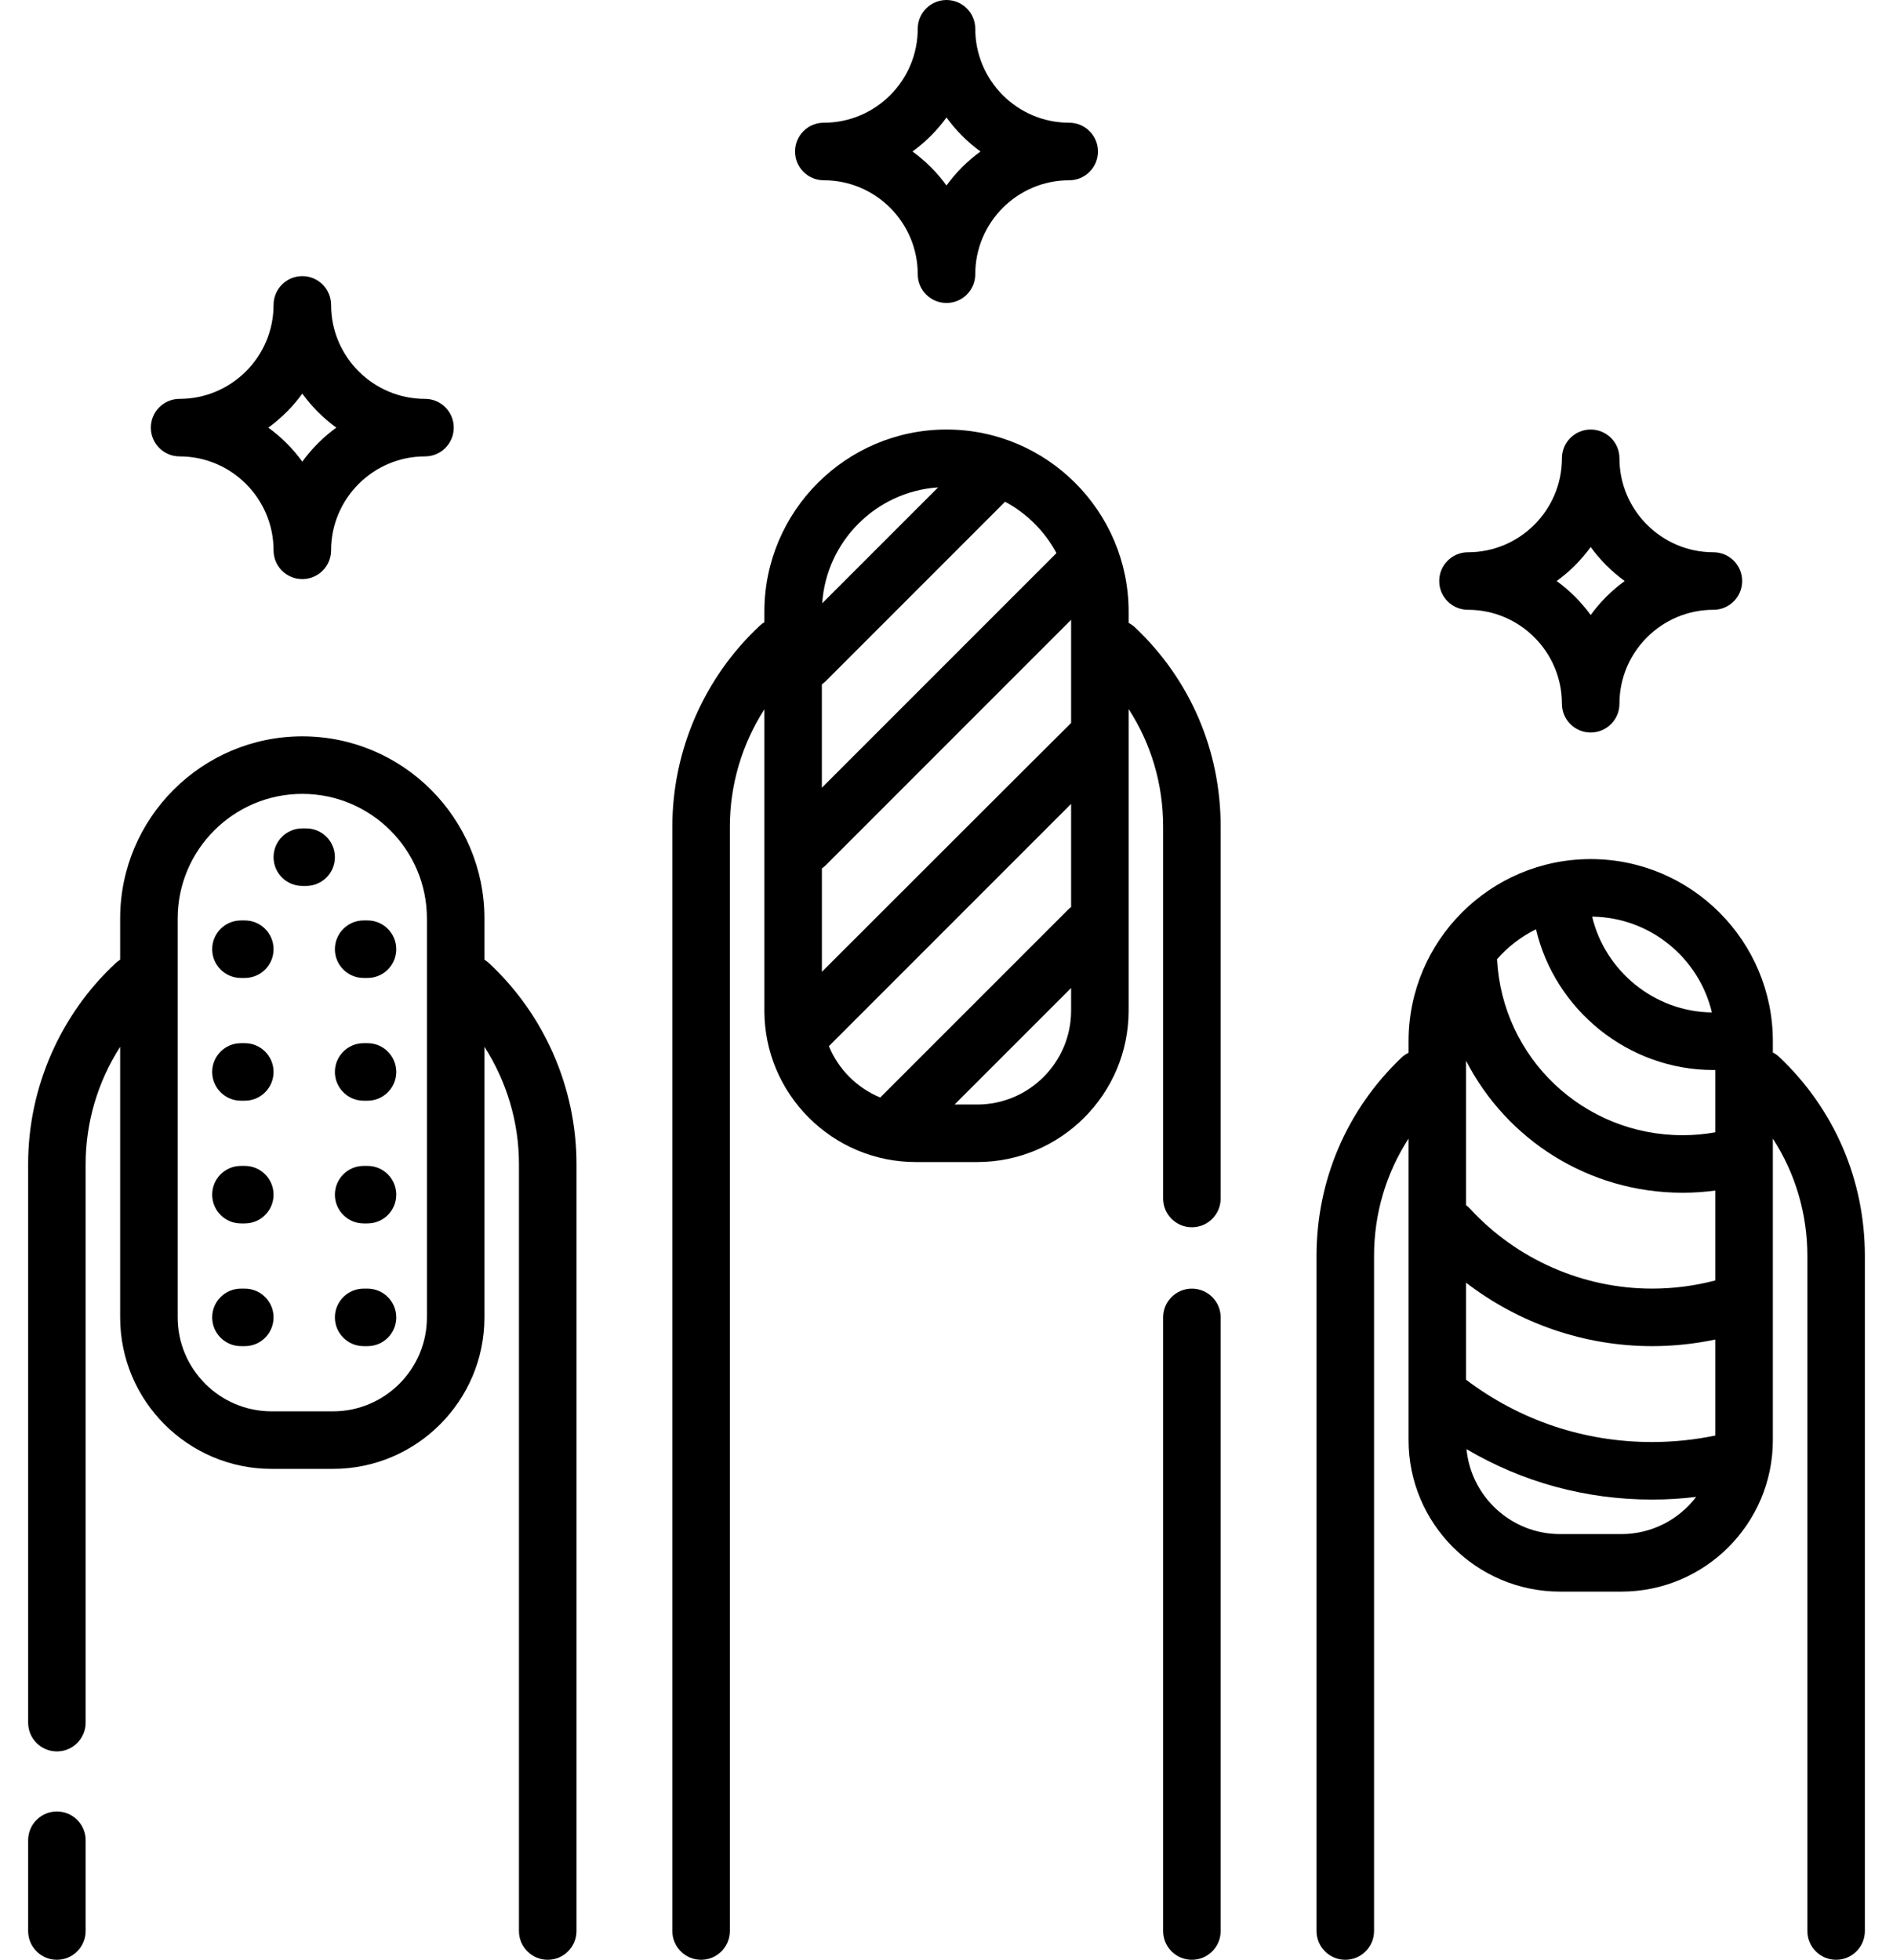 <svg width="57" height="59" viewBox="0 0 57 59" fill="none" xmlns="http://www.w3.org/2000/svg">
<path d="M32.195 3.695C30.635 3.695 29.366 2.426 29.366 0.866C29.366 0.388 28.978 0 28.5 0C28.022 0 27.634 0.388 27.634 0.866C27.634 2.426 26.365 3.695 24.805 3.695C24.327 3.695 23.939 4.082 23.939 4.561C23.939 5.039 24.327 5.427 24.805 5.427C26.365 5.427 27.634 6.696 27.634 8.256C27.634 8.734 28.022 9.121 28.5 9.121C28.978 9.121 29.366 8.734 29.366 8.256C29.366 6.696 30.635 5.427 32.195 5.427C32.673 5.427 33.061 5.039 33.061 4.561C33.061 4.082 32.673 3.695 32.195 3.695ZM28.5 5.584C28.215 5.192 27.869 4.845 27.476 4.561C27.869 4.276 28.215 3.93 28.5 3.537C28.785 3.93 29.131 4.276 29.524 4.561C29.131 4.845 28.785 5.192 28.5 5.584Z" fill="black"/>
<path d="M51.592 16.626C50.032 16.626 48.763 15.357 48.763 13.797C48.763 13.319 48.375 12.931 47.897 12.931C47.419 12.931 47.031 13.319 47.031 13.797C47.031 15.357 45.762 16.626 44.202 16.626C43.724 16.626 43.336 17.014 43.336 17.492C43.336 17.971 43.724 18.358 44.202 18.358C45.762 18.358 47.031 19.627 47.031 21.187C47.031 21.665 47.419 22.053 47.897 22.053C48.375 22.053 48.763 21.665 48.763 21.187C48.763 19.627 50.032 18.358 51.592 18.358C52.07 18.358 52.458 17.971 52.458 17.492C52.458 17.014 52.07 16.626 51.592 16.626ZM47.897 18.516C47.612 18.123 47.266 17.777 46.873 17.492C47.267 17.207 47.612 16.861 47.897 16.468C48.182 16.861 48.528 17.207 48.921 17.492C48.528 17.777 48.182 18.123 47.897 18.516Z" fill="black"/>
<path d="M12.797 12.008C11.238 12.008 9.969 10.739 9.969 9.179C9.969 8.701 9.581 8.313 9.103 8.313C8.624 8.313 8.237 8.701 8.237 9.179C8.237 10.739 6.968 12.008 5.408 12.008C4.93 12.008 4.542 12.395 4.542 12.874C4.542 13.352 4.93 13.74 5.408 13.74C6.968 13.74 8.237 15.009 8.237 16.569C8.237 17.047 8.624 17.434 9.103 17.434C9.581 17.434 9.969 17.047 9.969 16.569C9.969 15.009 11.238 13.74 12.797 13.74C13.276 13.74 13.663 13.352 13.663 12.874C13.663 12.395 13.276 12.008 12.797 12.008ZM9.103 13.898C8.818 13.505 8.472 13.159 8.079 12.874C8.472 12.589 8.818 12.243 9.103 11.85C9.388 12.243 9.734 12.589 10.126 12.874C9.734 13.159 9.388 13.505 9.103 13.898Z" fill="black"/>
<path d="M1.713 54.535C1.235 54.535 0.847 54.923 0.847 55.401V58.134C0.847 58.612 1.235 59 1.713 59C2.192 59 2.579 58.612 2.579 58.134V55.401C2.579 54.923 2.192 54.535 1.713 54.535Z" fill="black"/>
<path d="M14.722 28.994C14.68 28.955 14.634 28.921 14.587 28.892V27.653C14.587 24.629 12.127 22.168 9.103 22.168C6.079 22.168 3.618 24.629 3.618 27.653V28.891C3.572 28.92 3.527 28.954 3.485 28.993C1.809 30.55 0.847 32.755 0.847 35.042V51.861C0.847 52.339 1.235 52.727 1.713 52.727C2.192 52.727 2.579 52.339 2.579 51.861V35.042C2.579 33.784 2.948 32.559 3.618 31.514V39.66C3.618 42.175 5.664 44.221 8.179 44.221H10.026C12.541 44.221 14.587 42.175 14.587 39.66V31.514C15.257 32.559 15.626 33.784 15.626 35.042V58.134C15.626 58.612 16.014 59 16.492 59C16.97 59 17.358 58.612 17.358 58.134V35.042C17.358 32.756 16.397 30.552 14.722 28.994ZM12.855 39.66C12.855 41.22 11.586 42.489 10.026 42.489H8.179C6.619 42.489 5.35 41.22 5.35 39.66V27.653C5.35 25.584 7.034 23.9 9.103 23.9C11.172 23.9 12.855 25.584 12.855 27.653V39.66H12.855Z" fill="black"/>
<path d="M9.218 24.939H9.103C8.624 24.939 8.237 25.327 8.237 25.805C8.237 26.284 8.624 26.671 9.103 26.671H9.218C9.696 26.671 10.084 26.284 10.084 25.805C10.084 25.327 9.696 24.939 9.218 24.939Z" fill="black"/>
<path d="M11.066 27.71H10.95C10.472 27.71 10.084 28.098 10.084 28.576C10.084 29.055 10.472 29.442 10.95 29.442H11.066C11.544 29.442 11.932 29.055 11.932 28.576C11.931 28.098 11.544 27.71 11.066 27.71Z" fill="black"/>
<path d="M7.371 27.71H7.255C6.777 27.71 6.389 28.098 6.389 28.576C6.389 29.055 6.777 29.442 7.255 29.442H7.371C7.849 29.442 8.237 29.055 8.237 28.576C8.237 28.098 7.849 27.71 7.371 27.71Z" fill="black"/>
<path d="M11.066 31.405H10.95C10.472 31.405 10.084 31.793 10.084 32.271C10.084 32.749 10.472 33.137 10.95 33.137H11.066C11.544 33.137 11.932 32.749 11.932 32.271C11.931 31.793 11.544 31.405 11.066 31.405Z" fill="black"/>
<path d="M7.371 31.405H7.255C6.777 31.405 6.389 31.793 6.389 32.271C6.389 32.749 6.777 33.137 7.255 33.137H7.371C7.849 33.137 8.237 32.749 8.237 32.271C8.237 31.793 7.849 31.405 7.371 31.405Z" fill="black"/>
<path d="M11.066 35.1H10.95C10.472 35.1 10.084 35.487 10.084 35.966C10.084 36.444 10.472 36.832 10.95 36.832H11.066C11.544 36.832 11.932 36.444 11.932 35.966C11.931 35.487 11.544 35.1 11.066 35.1Z" fill="black"/>
<path d="M7.371 35.1H7.255C6.777 35.1 6.389 35.487 6.389 35.966C6.389 36.444 6.777 36.832 7.255 36.832H7.371C7.849 36.832 8.237 36.444 8.237 35.966C8.237 35.487 7.849 35.1 7.371 35.1Z" fill="black"/>
<path d="M11.066 38.795H10.95C10.472 38.795 10.084 39.182 10.084 39.66C10.084 40.139 10.472 40.526 10.95 40.526H11.066C11.544 40.526 11.932 40.139 11.932 39.66C11.931 39.182 11.544 38.795 11.066 38.795Z" fill="black"/>
<path d="M7.371 38.795H7.255C6.777 38.795 6.389 39.182 6.389 39.66C6.389 40.139 6.777 40.526 7.255 40.526H7.371C7.849 40.526 8.237 40.139 8.237 39.66C8.237 39.182 7.849 38.795 7.371 38.795Z" fill="black"/>
<path d="M35.889 38.795C35.411 38.795 35.023 39.182 35.023 39.66V58.134C35.023 58.612 35.411 59 35.889 59C36.368 59 36.755 58.612 36.755 58.134V39.66C36.755 39.182 36.368 38.795 35.889 38.795Z" fill="black"/>
<path d="M34.185 18.896C34.124 18.837 34.056 18.79 33.984 18.754V18.416C33.984 15.392 31.524 12.931 28.5 12.931C25.476 12.931 23.016 15.392 23.016 18.416V18.731C22.968 18.76 22.923 18.794 22.881 18.834C21.206 20.391 20.245 22.595 20.245 24.881V58.134C20.245 58.612 20.632 59 21.111 59C21.589 59 21.977 58.612 21.977 58.134V24.882C21.977 23.624 22.345 22.398 23.016 21.354V30.424C23.016 32.938 25.062 34.984 27.576 34.984H29.424C31.939 34.984 33.984 32.938 33.984 30.424V21.346C34.66 22.389 35.023 23.603 35.023 24.882V36.081C35.023 36.56 35.411 36.947 35.889 36.947C36.368 36.947 36.755 36.56 36.755 36.081V24.882C36.755 22.596 35.843 20.47 34.185 18.896ZM28.247 14.673L24.757 18.163C24.882 16.295 26.379 14.798 28.247 14.673ZM24.747 20.603C24.787 20.575 24.824 20.545 24.86 20.51L30.264 15.105C30.92 15.456 31.46 15.996 31.811 16.651L24.747 23.715V20.603V20.603ZM32.252 30.424C32.252 31.983 30.983 33.252 29.424 33.252H28.743L32.252 29.743V30.424ZM32.252 27.307C32.22 27.331 32.189 27.357 32.16 27.387L26.505 33.041C25.806 32.754 25.246 32.194 24.959 31.495L32.252 24.201V27.307ZM32.252 21.765C32.22 21.79 24.748 29.257 24.748 29.257V26.145C24.787 26.117 24.825 26.087 24.86 26.052L32.252 18.659V21.765Z" fill="black"/>
<path d="M53.582 31.827C53.521 31.769 53.453 31.722 53.382 31.685V31.347C53.382 28.323 50.921 25.863 47.897 25.863C44.873 25.863 42.413 28.323 42.413 31.347V31.694C42.333 31.732 42.258 31.783 42.191 31.848C40.547 33.42 39.642 35.539 39.642 37.813V58.134C39.642 58.612 40.03 59 40.508 59C40.986 59 41.374 58.612 41.374 58.134V37.813C41.374 36.535 41.737 35.321 42.413 34.278V43.355C42.413 45.87 44.459 47.916 46.974 47.916H48.821C51.336 47.916 53.382 45.87 53.382 43.355V34.278C54.057 35.32 54.421 36.535 54.421 37.813V58.134C54.421 58.612 54.809 59 55.287 59C55.765 59 56.153 58.612 56.153 58.134V37.813C56.153 35.528 55.24 33.402 53.582 31.827ZM51.547 30.48C49.818 30.46 48.333 29.238 47.941 27.596C49.692 27.616 51.158 28.842 51.547 30.48ZM48.821 46.184H46.974C45.505 46.184 44.295 45.059 44.158 43.627C45.845 44.623 47.753 45.145 49.745 45.145C50.19 45.145 50.633 45.118 51.073 45.065C50.556 45.744 49.739 46.184 48.821 46.184ZM51.65 43.217C51.026 43.346 50.387 43.413 49.745 43.413C47.705 43.413 45.77 42.765 44.147 41.539C44.146 41.538 44.145 41.538 44.145 41.537V38.616C45.739 39.842 47.711 40.526 49.745 40.526C50.388 40.526 51.026 40.458 51.65 40.327V43.217ZM51.65 38.548C51.031 38.711 50.392 38.794 49.745 38.794C47.668 38.794 45.67 37.917 44.263 36.388C44.226 36.348 44.186 36.313 44.145 36.282V31.934C45.362 34.304 47.828 35.908 50.668 35.908C50.997 35.908 51.325 35.885 51.65 35.842V38.548H51.65ZM51.65 34.089C51.327 34.146 50.998 34.176 50.668 34.176C47.68 34.176 45.233 31.852 45.077 28.876C45.404 28.504 45.802 28.196 46.251 27.976C46.822 30.407 49.029 32.213 51.592 32.213C51.611 32.213 51.63 32.213 51.65 32.212V34.089H51.65Z" fill="black"/>
</svg>
